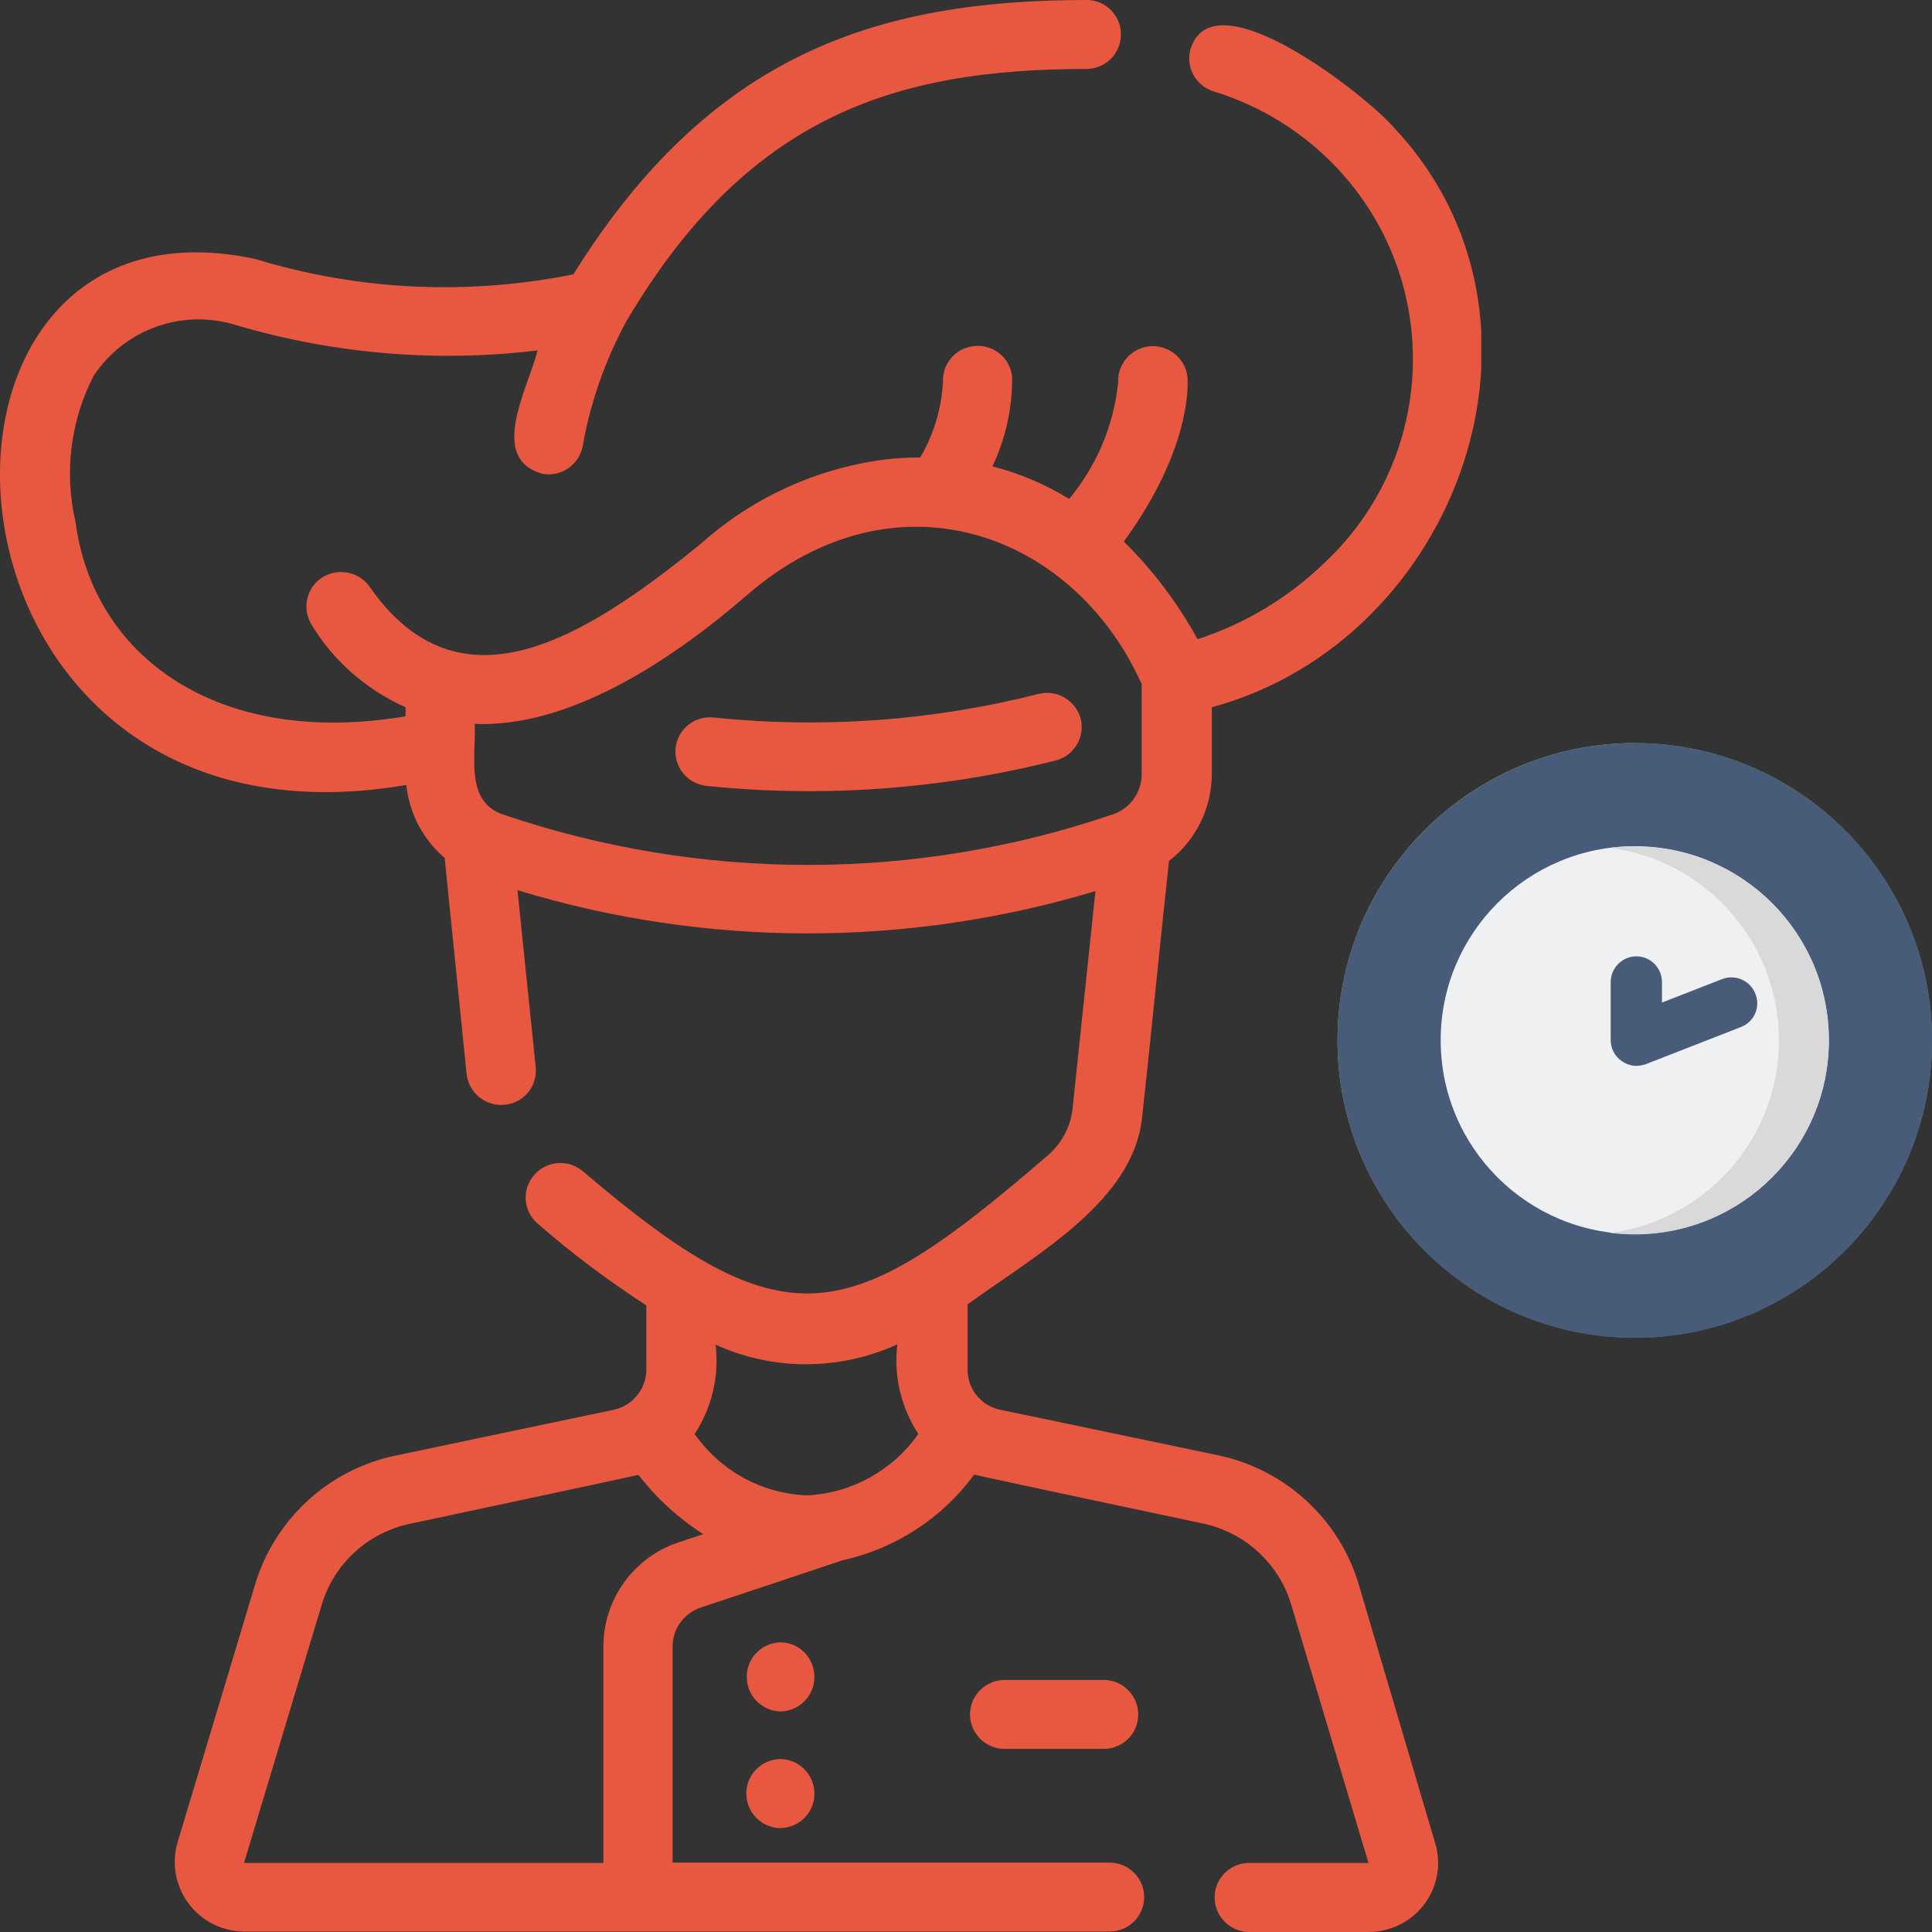 <svg width="13" height="13" viewBox="0 0 13 13" fill="none" xmlns="http://www.w3.org/2000/svg">
    <rect x="0" y="0" width="13" height="13" fill="#333333" stroke="none"/>
    <g clip-path="url(#clip0_1931_5551)">
        <path d="M7.104 5.117C6.337 5.311 5.54 5.369 4.753 5.288C4.625 5.274 4.533 5.16 4.546 5.033C4.56 4.905 4.675 4.814 4.802 4.828C5.535 4.904 6.276 4.85 6.99 4.669C7.116 4.638 7.242 4.716 7.273 4.841C7.3 4.962 7.227 5.085 7.104 5.117ZM5.247 11.051C5.118 11.057 5.019 11.165 5.025 11.293C5.029 11.414 5.127 11.51 5.247 11.516C5.376 11.516 5.48 11.412 5.48 11.284C5.48 11.154 5.376 11.049 5.247 11.051C5.247 11.049 5.247 11.049 5.247 11.051ZM5.247 11.836C5.118 11.841 5.017 11.948 5.022 12.076C5.026 12.198 5.124 12.297 5.247 12.301C5.376 12.301 5.48 12.198 5.48 12.07C5.48 11.94 5.376 11.836 5.247 11.836ZM9.657 12.402C9.731 12.648 9.591 12.907 9.343 12.98C9.3 12.994 9.254 13 9.208 13H8.403C8.274 12.998 8.171 12.892 8.173 12.764C8.174 12.639 8.277 12.536 8.403 12.535H9.208L8.688 10.796C8.605 10.52 8.377 10.311 8.093 10.251C8.093 10.251 6.58 9.931 6.555 9.922C6.34 10.216 6.023 10.422 5.664 10.5C5.663 10.502 4.718 10.816 4.717 10.816C4.603 10.854 4.526 10.959 4.526 11.078V12.533H7.469C7.598 12.535 7.7 12.64 7.699 12.768C7.697 12.895 7.595 12.995 7.469 12.997H1.642C1.383 12.995 1.175 12.785 1.176 12.526C1.176 12.483 1.182 12.44 1.194 12.399L1.717 10.66C1.849 10.221 2.213 9.887 2.663 9.794L4.125 9.487C4.255 9.461 4.349 9.347 4.349 9.216V8.784C4.091 8.616 3.844 8.432 3.613 8.229C3.517 8.142 3.511 7.996 3.599 7.901C3.683 7.809 3.826 7.8 3.922 7.881C5.285 9.043 5.695 8.943 7.052 7.773C7.142 7.695 7.201 7.587 7.216 7.469L7.371 5.996C6.103 6.377 4.749 6.376 3.482 5.99L3.605 7.183C3.616 7.311 3.522 7.424 3.393 7.434C3.268 7.445 3.156 7.355 3.14 7.23L2.992 5.773C2.846 5.648 2.754 5.473 2.734 5.282C-0.592 5.849 -0.826 1.194 1.719 1.743C2.412 1.955 3.146 1.989 3.858 1.846C4.778 0.371 5.89 -0.002 7.322 4.66306e-06C7.45 0.006 7.55 0.116 7.542 0.244C7.536 0.369 7.431 0.467 7.303 0.464C6.015 0.465 5.028 0.787 4.217 2.158C4.073 2.421 3.973 2.706 3.921 3C3.898 3.127 3.777 3.211 3.651 3.188C3.278 3.087 3.557 2.605 3.617 2.358C2.938 2.44 2.249 2.382 1.593 2.189C1.233 2.074 0.839 2.213 0.63 2.529C0.474 2.832 0.431 3.18 0.508 3.511C0.626 4.413 1.458 5.033 2.729 4.82V4.759C2.466 4.641 2.243 4.448 2.095 4.201C2.029 4.091 2.064 3.947 2.174 3.882C2.283 3.818 2.423 3.85 2.492 3.955C3.087 4.8 3.902 4.323 4.72 3.655C5.062 3.35 5.489 3.154 5.945 3.093C6.026 3.083 6.109 3.078 6.192 3.078C6.282 2.925 6.334 2.752 6.345 2.575C6.337 2.448 6.432 2.338 6.56 2.328C6.685 2.317 6.797 2.408 6.81 2.534C6.813 2.742 6.768 2.948 6.678 3.138C6.86 3.185 7.033 3.258 7.194 3.357C7.38 3.134 7.495 2.86 7.524 2.572C7.518 2.444 7.619 2.335 7.748 2.329C7.871 2.325 7.976 2.415 7.99 2.535C7.995 2.587 8.015 3.022 7.562 3.644C7.759 3.838 7.926 4.06 8.058 4.301C8.375 4.198 8.666 4.024 8.907 3.792C9.671 3.081 9.711 1.89 8.996 1.13C8.768 0.888 8.479 0.709 8.159 0.613C8.038 0.57 7.972 0.439 8.015 0.317C8.183 -0.153 9.183 0.638 9.369 0.847C10.601 2.14 9.815 4.309 8.154 4.759V5.21C8.153 5.439 8.047 5.654 7.866 5.793C7.817 6.235 7.734 7.08 7.685 7.518C7.627 8.078 6.99 8.432 6.511 8.776V9.214C6.509 9.345 6.601 9.46 6.731 9.486L8.196 9.792C8.646 9.887 9.01 10.219 9.142 10.659L9.657 12.402ZM7.487 5.48C7.602 5.442 7.68 5.335 7.682 5.215V4.603C7.228 3.589 6.028 3.134 5.023 4.007C4.563 4.405 3.889 4.872 3.249 4.872C3.231 4.872 3.212 4.872 3.194 4.87C3.206 5.076 3.123 5.396 3.389 5.482C4.718 5.933 6.159 5.933 7.487 5.48ZM4.732 10.323C4.565 10.216 4.418 10.082 4.296 9.924C4.272 9.931 2.76 10.253 2.76 10.253C2.476 10.312 2.248 10.521 2.165 10.797L1.642 12.535H4.06V11.08C4.06 10.761 4.264 10.477 4.569 10.377L4.732 10.323ZM6.179 9.649C6.063 9.47 6.012 9.257 6.038 9.046C5.65 9.223 5.204 9.225 4.815 9.048C4.841 9.258 4.79 9.472 4.674 9.649C4.847 9.896 5.124 10.049 5.426 10.062C5.729 10.049 6.006 9.895 6.179 9.649ZM6.76 11.304C6.632 11.304 6.527 11.408 6.527 11.536C6.527 11.664 6.632 11.768 6.76 11.768H7.429C7.558 11.766 7.661 11.661 7.659 11.533C7.657 11.408 7.555 11.305 7.429 11.304H6.76Z" fill="#E85840"/>
    </g>
    <g clip-path="url(#clip1_1931_5551)">
        <path d="M9 7C9 8.104 9.896 9 11 9L12.039 6.929L11 5C9.896 5 9 5.896 9 7Z" fill="#8EE26B"/>
        <path d="M11 5V9C12.104 9 13 8.104 13 7C13 5.896 12.104 5 11 5Z" fill="#58B737"/>
        <path d="M10.223 6.318L9.631 6.91L10.814 8.094L11 7.908L11.506 7L11 6.727L10.814 6.912L10.223 6.318Z" fill="white"/>
        <path d="M12.369 6.541L11.778 5.949L11 6.727V7.91L12.369 6.541Z" fill="#E2E2E2"/>
        <g clip-path="url(#clip2_1931_5551)">
            <path fill-rule="evenodd" clip-rule="evenodd" d="M11 5C10.08 5 9.306 5.622 9.071 6.467C9.024 6.636 9 6.815 9 7.001C9 8.105 9.894 9.002 11 9.002C12.103 9.002 13 8.108 13 7.003C13 6.396 12.731 5.854 12.304 5.486C11.953 5.182 11.498 5 11 5Z" fill="#485B78"/>
            <path fill-rule="evenodd" clip-rule="evenodd" d="M11 5.694C10.278 5.694 9.694 6.279 9.694 6.999C9.694 7.721 10.278 8.304 11 8.304C11.722 8.304 12.306 7.718 12.306 6.999C12.306 6.279 11.722 5.694 11 5.694Z" fill="#EEF0F2"/>
            <path fill-rule="evenodd" clip-rule="evenodd" d="M11.879 5.417C12.306 5.785 12.575 6.327 12.575 6.934C12.575 8.038 11.681 8.935 10.575 8.935C10.543 8.935 10.509 8.933 10.476 8.933C10.642 8.978 10.819 9.002 11 9.002C12.104 9.002 13 8.108 13 7.001C13 6.394 12.731 5.851 12.304 5.484C12.153 5.354 11.985 5.249 11.802 5.169C11.586 5.074 11.349 5.017 11.101 5.004C11.392 5.082 11.657 5.225 11.879 5.417Z" fill="#485B78"/>
            <path fill-rule="evenodd" clip-rule="evenodd" d="M10.832 5.705C11.474 5.787 11.97 6.336 11.97 7.001C11.97 7.665 11.474 8.213 10.832 8.296C10.888 8.302 10.944 8.306 11 8.306C11.722 8.306 12.306 7.721 12.306 7.001C12.306 6.279 11.722 5.696 11 5.696C10.944 5.694 10.888 5.698 10.832 5.705Z" fill="#D9D9D9"/>
            <path d="M11.812 6.688C11.778 6.599 11.679 6.554 11.588 6.588L11.183 6.746V6.608C11.183 6.513 11.106 6.435 11.011 6.435C10.916 6.435 10.838 6.513 10.838 6.608V6.999C10.838 7.055 10.866 7.109 10.914 7.141C10.944 7.161 10.976 7.172 11.011 7.172C11.032 7.172 11.054 7.167 11.073 7.161L11.711 6.912C11.804 6.878 11.847 6.778 11.812 6.688Z" fill="#485B78"/>
        </g>
    </g>
    <defs>
        <clipPath id="clip0_1931_5551">
            <rect width="9.967" height="13" fill="white"/>
        </clipPath>
        <clipPath id="clip1_1931_5551">
            <rect width="4" height="4" fill="white" transform="translate(9 5)"/>
        </clipPath>
        <clipPath id="clip2_1931_5551">
            <rect width="4" height="4" fill="white" transform="translate(9 5)"/>
        </clipPath>
    </defs>
</svg>
